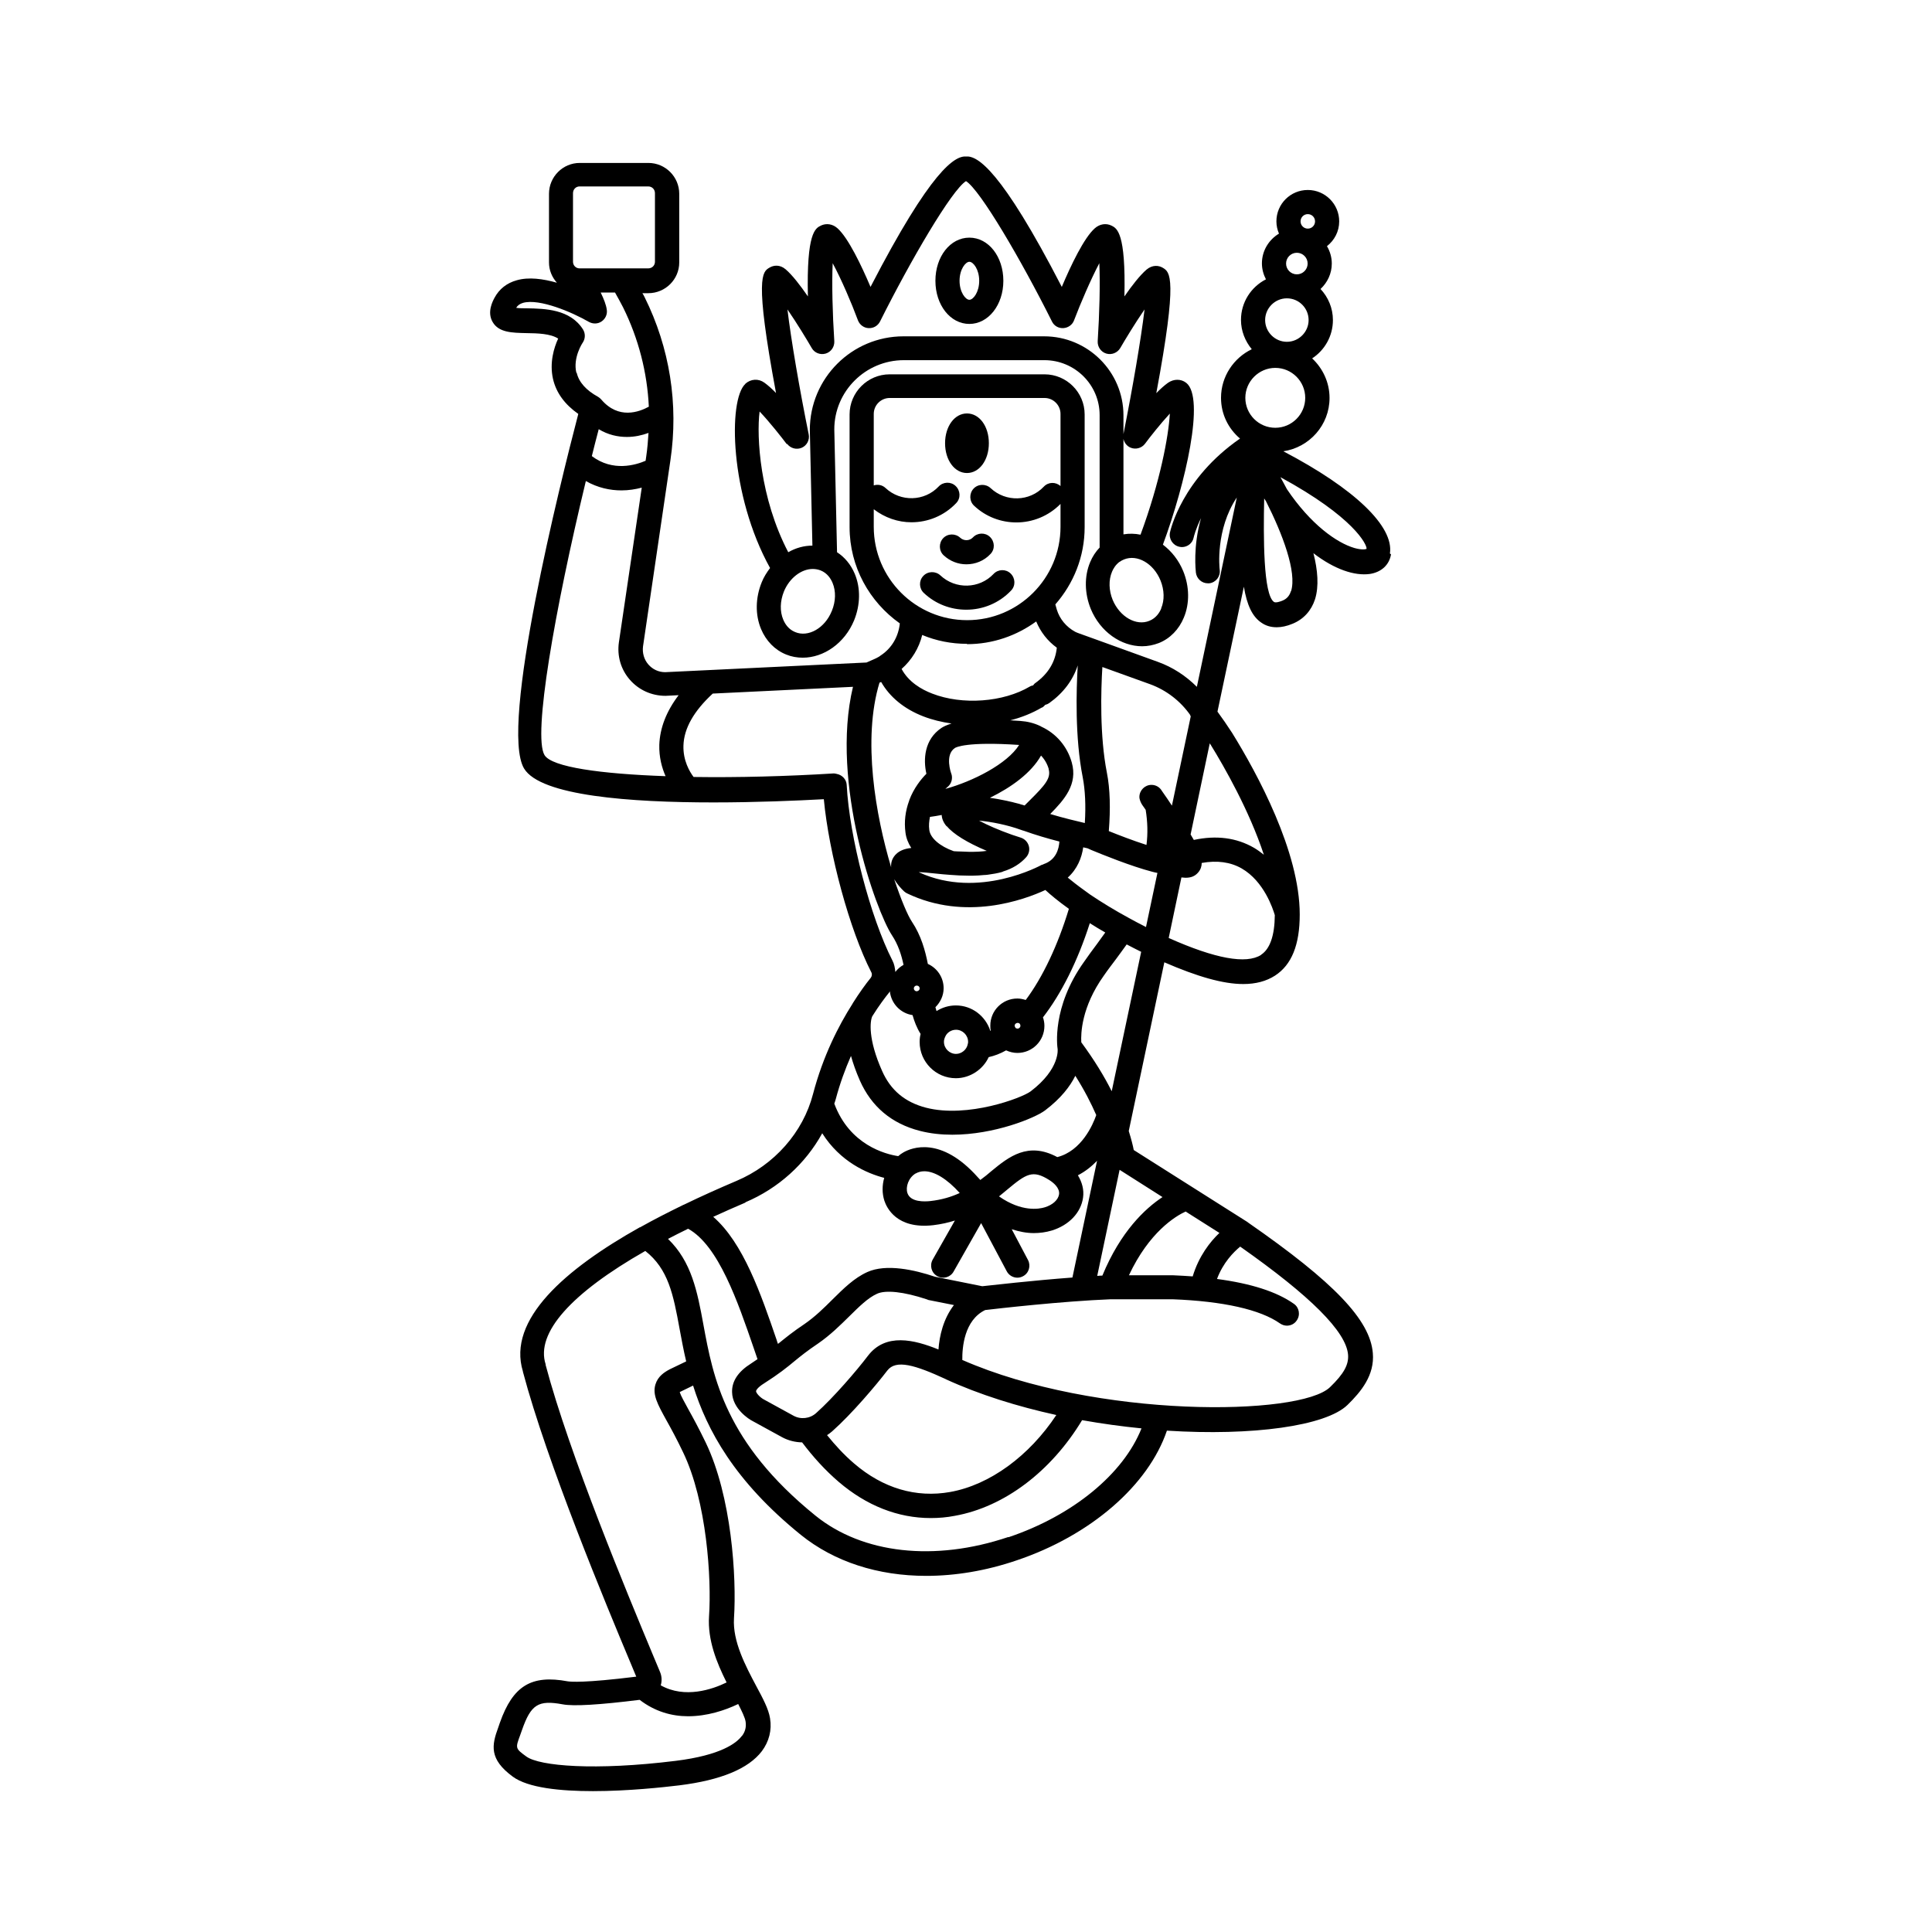 <?xml version="1.0" encoding="UTF-8"?>
<svg id="icons" xmlns="http://www.w3.org/2000/svg" viewBox="0 0 120 120">
  <path d="m60.02,37.87c1.02,0,2.03-.4,2.78-1.19.29-.3.27-.77-.03-1.06-.3-.29-.78-.27-1.06.03-.88.93-2.36.97-3.3.09-.3-.28-.78-.27-1.06.03-.29.3-.27.78.03,1.06.74.7,1.69,1.04,2.63,1.04Z"/>
  <path d="m60.03,35.05c.54,0,1.09-.21,1.49-.64.29-.3.27-.77-.03-1.06-.3-.29-.78-.27-1.06.03-.21.22-.56.23-.79.02-.3-.28-.78-.27-1.06.03s-.27.78.03,1.06c.4.37.9.56,1.41.56Z"/>
  <path d="m61.42,27.53c0-1.06-.59-1.85-1.36-1.85s-1.36.8-1.36,1.85.59,1.85,1.36,1.85,1.36-.8,1.36-1.85Z"/>
  <path d="m46.29,23.85c-1.07.99-.97,6.9,1.54,11.43-.2.27-.39.56-.52.89-.39.96-.41,2.01-.04,2.9.31.74.86,1.3,1.55,1.58.34.14.69.2,1.04.2,1.3,0,2.6-.89,3.19-2.32.39-.96.41-2.01.04-2.89-.24-.57-.62-1.03-1.1-1.34l-.17-7.63c0-2.37,1.94-4.3,4.32-4.3h8.73c1.89,0,3.43,1.53,3.43,3.41v8.23c-.25.26-.45.57-.59.91-.37.88-.35,1.94.04,2.9h0c.59,1.43,1.89,2.32,3.19,2.32.35,0,.7-.07,1.04-.2.7-.28,1.25-.85,1.55-1.58.37-.88.35-1.94-.04-2.89-.28-.68-.73-1.24-1.26-1.64,1.41-3.81,2.63-9.13,1.45-10.05-.33-.26-.78-.25-1.14,0-.22.16-.47.38-.72.64,1.35-7.23.85-7.52.4-7.79-.25-.15-.64-.19-1,.11-.41.35-.91.99-1.38,1.67.09-3.96-.46-4.23-.81-4.4-.33-.16-.73-.1-1.03.17-.67.59-1.49,2.31-2.05,3.64-3.78-7.32-5.25-8.15-5.94-8.1-.7-.05-2.17.81-5.94,8.1-.56-1.32-1.38-3.04-2.05-3.64-.3-.27-.69-.33-1.03-.17-.35.17-.9.44-.81,4.4-.47-.68-.97-1.33-1.38-1.68-.36-.31-.75-.26-1-.11-.45.26-.95.56.4,7.79-.25-.26-.5-.48-.72-.64-.37-.27-.85-.24-1.19.07Zm5.37,14.11c-.43,1.06-1.46,1.64-2.27,1.3-.42-.17-.63-.51-.74-.77-.22-.52-.2-1.15.04-1.75.35-.85,1.09-1.4,1.79-1.4.17,0,.33.03.49.09.42.17.63.51.74.77.22.52.2,1.15-.04,1.74Zm20.47-.17c-.11.26-.32.6-.74.77-.82.34-1.84-.25-2.28-1.3-.24-.59-.26-1.23-.04-1.75.08-.19.22-.43.46-.61,0,0,0,0,.01,0,.08-.06.17-.11.27-.15.83-.34,1.84.25,2.27,1.3.24.59.26,1.23.04,1.74Zm.53-12.09c-.08,1.41-.6,4.21-1.82,7.51-.35-.07-.7-.08-1.06-.02v-5.93c.05.23.2.44.43.54.32.14.7.04.91-.24.28-.38.94-1.22,1.54-1.87Zm-23.77,1.87c.21.28.59.38.91.24.32-.14.5-.49.43-.83-.57-2.81-1.1-5.9-1.32-7.76.6.87,1.22,1.9,1.51,2.4.17.3.53.44.87.34.33-.1.55-.42.53-.77-.11-1.69-.16-3.61-.1-4.84.54,1,1.17,2.47,1.57,3.55.11.28.37.47.66.48.3.02.58-.15.71-.41,1.91-3.82,4.45-8.16,5.34-8.72,0,0,0,0,0,0,0,0,0,0,0,0,.89.56,3.43,4.9,5.34,8.72.13.27.41.43.71.41.3-.02.56-.21.66-.48.41-1.08,1.04-2.54,1.57-3.55.06,1.23.01,3.15-.1,4.84-.02.35.2.67.53.77.33.1.69-.04.87-.34.29-.5.91-1.53,1.51-2.4-.22,1.85-.75,4.93-1.31,7.74v-1.16c0-2.71-2.21-4.91-4.93-4.91h-8.73c-3.21,0-5.82,2.6-5.82,5.82l.16,7.18c-.52,0-1.03.14-1.5.41-1.76-3.36-1.98-7.17-1.78-8.74.63.66,1.38,1.62,1.69,2.03Z"/>
  <path d="m60.21,20.12c1.18,0,2.11-1.18,2.11-2.68s-.92-2.68-2.11-2.68-2.11,1.18-2.11,2.68.92,2.68,2.11,2.68Zm0-3.86c.24,0,.61.47.61,1.18s-.37,1.18-.61,1.18-.61-.47-.61-1.18.37-1.18.61-1.18Z"/>
  <path d="m86.33,34.38c.26-1.68-2.19-4.03-6.62-6.35,1.62-.24,2.87-1.63,2.87-3.31,0-.97-.42-1.84-1.08-2.46.78-.51,1.29-1.39,1.29-2.38,0-.75-.3-1.43-.77-1.93.43-.4.7-.96.7-1.58,0-.39-.11-.76-.3-1.08.46-.36.76-.91.76-1.54,0-1.07-.87-1.95-1.95-1.95s-1.95.87-1.95,1.95c0,.27.06.53.16.76-.63.38-1.06,1.06-1.06,1.85,0,.36.1.7.25.99-.92.47-1.55,1.42-1.55,2.52,0,.69.26,1.32.67,1.82-1.12.54-1.91,1.69-1.91,3.02,0,1.02.46,1.92,1.18,2.53-3.6,2.49-4.32,5.68-4.35,5.83-.08.4.17.8.58.89.05.01.11.02.16.02.35,0,.66-.24.73-.59.01-.05.12-.52.46-1.21-.51,1.76-.33,3.28-.32,3.39.05.38.37.66.74.66.03,0,.06,0,.09,0,.41-.05.7-.42.65-.83-.02-.13-.27-2.5,1.06-4.5l-2.48,11.76c-.68-.68-1.5-1.22-2.42-1.55l-3.9-1.41s0,0,0,0c0,0,0,0,0,0l-1-.36c-.09-.03-.18-.07-.24-.1-.55-.3-.96-.79-1.14-1.38l-.09-.32c1.13-1.29,1.82-2.96,1.82-4.8v-7c0-1.37-1.12-2.49-2.49-2.49h-9.62c-1.37,0-2.49,1.12-2.49,2.49v7c0,2.47,1.24,4.65,3.12,5.98-.08.81-.5,1.55-1.2,2-.03.02-.06.04-.08.06-.1.06-.2.11-.29.15l-.5.22-12.5.6c-.41,0-.78-.17-1.05-.48-.27-.31-.38-.72-.33-1.12l1.7-11.55c.52-3.49-.04-7-1.6-10.14-.04-.09-.09-.17-.14-.25h.37c1.06,0,1.92-.86,1.92-1.91v-4.26c0-1.06-.86-1.92-1.92-1.92h-4.26c-1.05,0-1.91.86-1.91,1.92v4.26c0,.49.19.92.49,1.26-.85-.24-1.75-.37-2.5-.15-.61.17-1.08.54-1.37,1.08-.12.22-.48.9-.12,1.51.38.66,1.21.67,2.09.69.71.01,1.5.03,1.98.34-.26.56-.55,1.5-.32,2.51.2.86.73,1.58,1.57,2.17-1.11,4.25-4.91,19.44-3.37,22.02,1.02,1.71,6.65,2.11,11.76,2.11,2.68,0,5.21-.11,6.86-.2.32,3.38,1.6,8.12,2.95,10.75.06.11.04.25-.04.35-.31.38-.7.92-1.11,1.57,0,.01-.01.02-.02.04-.86,1.35-1.83,3.24-2.45,5.6-.62,2.39-2.41,4.41-4.76,5.4-1.08.46-2.18.95-3.27,1.48,0,0,0,0-.01,0-.92.45-1.83.91-2.7,1.4,0,0-.01,0-.02,0-4.62,2.59-8.25,5.73-7.26,8.95,0,0,0,.02,0,.02,1.5,5.65,5.15,14.43,6.72,18.17l.32.77c-3.22.4-4.07.32-4.26.29-2.26-.42-3.4.28-4.21,2.57l-.1.29c-.41,1.11-.58,1.97.9,3.06.95.7,2.95.9,4.98.9,2.17,0,4.38-.24,5.37-.36,2.57-.32,4.29-1.03,5.12-2.12.45-.6.63-1.31.51-2.04-.09-.58-.45-1.25-.87-2.03-.65-1.23-1.46-2.75-1.37-4.18.17-2.57-.15-7.59-1.76-10.93-.42-.87-.78-1.53-1.07-2.05-.23-.42-.47-.85-.54-1.07.02-.02.05-.03.09-.05l.74-.36c.86,2.74,2.55,5.92,6.69,9.27,2.08,1.68,4.8,2.55,7.79,2.55,1.8,0,3.7-.31,5.61-.96,4.61-1.55,8.19-4.67,9.34-8.06,5.32.34,9.88-.29,11.22-1.6.84-.82,1.69-1.85,1.57-3.22-.17-2.06-2.41-4.4-7.74-8.1,0,0,0,0,0,0-.02-.01-.03-.02-.05-.04l-7.06-4.47c-.05-.27-.15-.67-.31-1.18l2.21-10.48c2.05.89,3.65,1.35,4.9,1.35.79,0,1.44-.18,1.97-.52,1.04-.67,1.54-1.92,1.54-3.8,0-3.9-2.63-8.74-4.2-11.28,0,0,0,0,0,0-.31-.48-.61-.91-.91-1.32l1.64-7.76c.19,1.14.52,1.85,1.08,2.23.28.2.6.29.96.29.3,0,.63-.07.99-.22.68-.28,1.16-.81,1.39-1.52.25-.8.17-1.81-.1-2.86,1.3,1,2.55,1.42,3.5,1.29.72-.11,1.21-.56,1.32-1.22Zm-5.78-18.68c.37,0,.67.3.67.67s-.3.67-.67.67-.67-.3-.67-.67.3-.67.67-.67Zm.68-2.4c.25,0,.45.2.45.45s-.2.45-.45.45-.45-.2-.45-.45.2-.45.45-.45Zm-1.3,5.23c.75,0,1.35.61,1.35,1.35s-.61,1.35-1.35,1.35-1.35-.61-1.35-1.35.61-1.35,1.35-1.35Zm-.72,4.32c1.03,0,1.86.84,1.86,1.86s-.83,1.86-1.86,1.86-1.86-.84-1.86-1.86.84-1.86,1.86-1.86Zm-5.29,21.58s.02.04.04.06l-1.17,5.55c-.1-.15-.19-.28-.3-.45,0,0,0,0,0,0,0,0,0,0,0,0l-.32-.46c-.13-.23-.37-.38-.65-.38-.41,0-.75.34-.75.75,0,.16.09.37.18.5l.21.3c.12.75.14,1.47.05,2.18-.84-.27-1.72-.61-2.34-.86.11-1.39.08-2.62-.12-3.63-.45-2.28-.37-5.11-.28-6.56l2.97,1.07c1.01.37,1.89,1.05,2.5,1.93Zm-8.23,20.71s.18,1.24-1.68,2.65c-.53.4-3.9,1.68-6.5,1.01-1.3-.34-2.19-1.08-2.72-2.28-.89-1.99-.75-3.11-.61-3.4.42-.67.8-1.17,1.05-1.48.02-.02.03-.05.04-.07.08.76.66,1.37,1.41,1.48.11.39.26.79.5,1.17-.04.16-.06.33-.06.5,0,1.24,1.01,2.25,2.25,2.25.89,0,1.69-.55,2.04-1.31.36-.08.73-.22,1.08-.42.22.1.46.16.7.16.93,0,1.68-.75,1.68-1.68,0-.18-.03-.36-.09-.53,1.14-1.47,2.16-3.5,2.91-5.85.31.2.63.39.96.58-.17.24-.35.49-.52.72-.28.37-.54.73-.79,1.09-2.03,2.83-1.67,5.29-1.65,5.42Zm-11.08-22.73l.12-.05c.53.93,1.43,1.68,2.63,2.14.54.21,1.13.35,1.74.44-.29.09-.48.18-.62.27-1.08.72-1.14,1.97-.94,2.85-.33.33-.78.89-1.06,1.63,0,0,0,0,0,.01,0,.01-.01.02-.01.03-.24.65-.32,1.31-.23,1.98.04.34.17.66.36.96-.83.08-1.11.52-1.2.78-.05.14-.06.28-.05.42-.96-3.21-1.8-7.95-.72-11.48Zm10.12,1.54c.08-.05.14-.11.19-.17.09-.02.18-.06.25-.11.88-.63,1.47-1.42,1.77-2.34-.09,1.52-.18,4.47.31,6.95.15.78.2,1.75.13,2.84-.51-.12-1.32-.31-2.15-.56.89-.9,1.72-1.85,1.34-3.2-.28-1-.97-1.8-1.88-2.22,0,0-.01,0-.02-.01-.02-.01-.04-.03-.07-.04-.38-.18-.79-.28-1.22-.31-.22-.01-.43-.03-.63-.04.71-.18,1.38-.45,1.97-.8Zm.1,9.72s-.05.03-.08.04c-.02,0-.04,0-.05.01-.04.02-3.9,2.16-7.6.47,0,0-.01-.01-.02-.02.29.01.66.05,1.05.09.28.03.58.06.89.08.37.03.76.05,1.15.05.05,0,.11,0,.16,0,.03,0,.07,0,.1,0,.23,0,.45-.02.68-.04.08,0,.17-.01.25-.02.3-.04.6-.09.88-.17,0,0,0,0,0,0,0,0,0,0,0,0,.02,0,.04-.02.06-.03.59-.18,1.08-.48,1.45-.9.16-.19.22-.45.15-.69-.07-.24-.25-.43-.49-.51,0,0-.22-.07-.55-.18-.82-.29-1.53-.6-2.05-.88.76.07,1.77.27,2.59.57.09.03.17.06.19.06.72.26,1.51.49,2.21.67-.03.47-.21,1.14-.97,1.4Zm-5.75-5.63s-.42-1.15.23-1.58c.06-.04.72-.41,3.99-.19-.74,1.18-2.87,2.26-4.58,2.73.07-.06.11-.1.11-.1.27-.2.37-.56.25-.87Zm6.05-.28c.16.56-.19.98-1.17,1.95-.1.1-.21.21-.32.32-.03,0-.06-.02-.09-.03-.03,0-.05-.02-.08-.02-.05-.01-.1-.03-.16-.05-.04-.01-.08-.02-.12-.03-.05-.01-.11-.03-.16-.04-.05-.01-.1-.03-.15-.04-.06-.01-.12-.03-.18-.04-.06-.01-.11-.03-.17-.04-.06-.01-.13-.03-.2-.04-.12-.02-.24-.05-.36-.07-.06-.01-.12-.02-.18-.03-.07-.01-.14-.02-.2-.03-.03,0-.07-.01-.1-.02,1.33-.65,2.56-1.54,3.17-2.62.22.23.39.52.48.84Zm-6.34,3.54c.43.51,1.27,1.03,2.5,1.55-.34.05-.7.06-1.06.06-.18,0-.34-.02-.51-.02-.16,0-.33-.01-.48-.02-.86-.3-1.46-.82-1.52-1.32-.04-.28-.01-.54.04-.81.23-.03.47-.07.73-.12.01.21.09.45.31.71Zm-2.64,4.06c.06.05.12.1.19.13,3.63,1.74,7.27.4,8.59-.21.3.28.79.69,1.46,1.17-.68,2.25-1.63,4.26-2.68,5.66-.17-.05-.34-.09-.52-.09-.93,0-1.68.75-1.68,1.68,0,.1,0,.21.03.31-.01,0-.02.01-.03.02-.29-.91-1.13-1.58-2.14-1.58-.44,0-.85.13-1.2.35-.02-.08-.05-.15-.07-.24.31-.31.51-.72.51-1.18,0-.67-.4-1.25-.98-1.51-.16-.82-.42-1.77-.99-2.62-.26-.39-.67-1.35-1.1-2.64.19.32.44.59.6.74Zm7.05,8.53c-.06,0-.11-.04-.12-.04h0s-.06-.1-.06-.14c0-.15.21-.24.32-.12.02.03.04.07.04.12,0,.1-.08.18-.18.18Zm-6.08-2.5c0,.12-.1.17-.18.18-.1,0-.18-.08-.18-.18,0-.08.06-.15.14-.17.02,0,.04,0,.06,0,.09,0,.16.08.16.16Zm1.59,3c.11-.26.38-.43.67-.43.41,0,.75.34.75.75,0,.04,0,.07-.02.14-.06.34-.38.61-.73.61-.41,0-.75-.34-.75-.75,0-.1.02-.19.08-.32Zm11.41-7.37c-.85-.46-1.67-.96-2.4-1.45l-.33-.24c-.45-.32-.8-.6-1.07-.82.59-.53.87-1.23.96-1.88.12.03.21.05.27.06l.22.1s0,0,0,0c0,0,0,0,0,0,.7.29,2.47,1.01,3.81,1.36,0,0,0,0,0,0,.11.03.21.05.31.07l-.71,3.36c-.37-.19-.74-.38-1.08-.57Zm-15.85-24.31v-1.08c.69.53,1.51.81,2.34.81,1.02,0,2.03-.4,2.78-1.19.29-.3.27-.77-.03-1.06-.3-.29-.78-.27-1.06.03-.88.93-2.36.97-3.3.09-.2-.19-.48-.24-.73-.16v-4.44c0-.55.45-.99.99-.99h9.62c.55,0,.99.45.99.99v4.48c-.3-.27-.76-.26-1.04.04-.88.93-2.36.97-3.3.09-.3-.28-.78-.27-1.06.03-.28.3-.27.78.03,1.06.74.7,1.69,1.04,2.63,1.04,1,0,1.99-.39,2.74-1.15v1.42c0,3.2-2.6,5.8-5.8,5.8s-5.8-2.6-5.8-5.8Zm5.8,7.3c1.6,0,3.08-.53,4.29-1.41.27.65.7,1.21,1.28,1.63-.09.88-.53,1.62-1.34,2.2-.06.04-.09.09-.13.14-.07.02-.14.03-.2.07-1.65.98-4.2,1.17-6.07.44-.66-.25-1.47-.72-1.9-1.53.63-.56,1.08-1.29,1.28-2.11.86.36,1.8.55,2.78.55Zm-22.88-13.35c.58.35,1.18.48,1.75.48.48,0,.93-.1,1.34-.25-.03.48-.07.97-.14,1.45l-.04.28c-.61.26-2.03.7-3.34-.29.14-.56.28-1.12.43-1.68Zm-1.6-14.66c0-.24.18-.42.41-.42h4.26c.24,0,.42.18.42.42v4.26c0,.23-.18.41-.42.41h-4.26c-.23,0-.41-.18-.41-.41v-4.26Zm.21,11.16c-.23-.94.38-1.86.39-1.87.17-.25.18-.57.02-.83-.8-1.26-2.36-1.29-3.5-1.31-.2,0-.45,0-.65-.03.09-.15.23-.25.43-.31,1.02-.28,3.04.58,4.08,1.18.25.14.55.14.79-.02.24-.16.37-.44.33-.72-.04-.32-.19-.69-.38-1.08h.89c.17.3.34.61.5.92.96,1.94,1.5,4.04,1.6,6.17-.6.33-1.88.81-2.95-.44,0,0,0,0,0,0-.06-.07-.12-.12-.2-.17-.75-.41-1.2-.92-1.33-1.5Zm.59,6.72c.74.42,1.5.58,2.21.58.45,0,.87-.07,1.26-.17l-1.42,9.61c-.12.84.12,1.68.68,2.32.55.63,1.34,1,2.22,1h0l.81-.04c-.76,1-1.16,2.03-1.2,3.08-.02.77.16,1.43.39,1.95-4.01-.14-7.07-.56-7.52-1.31-.73-1.22.63-8.98,2.57-17.03Zm16.2,18.88s0,0,0-.01c-.02-.35-.29-.62-.62-.68-.06-.01-.11-.03-.17-.03,0,0-.01,0-.02,0-2.9.18-5.95.26-8.7.22-.25-.33-.66-1.03-.63-1.95.03-1.07.65-2.15,1.82-3.23l8.71-.42c-1.43,5.96,1.43,13.93,2.42,15.43.38.57.59,1.22.72,1.84-.2.11-.37.26-.51.44-.02-.24-.06-.48-.18-.71-1.37-2.68-2.67-7.67-2.84-10.9Zm.27,16.84c.13.46.3.95.55,1.52.72,1.62,1.97,2.67,3.72,3.12.66.17,1.34.24,2.02.24,2.61,0,5.14-1.04,5.76-1.51.99-.75,1.56-1.5,1.88-2.15.57.9.99,1.73,1.3,2.44-.21.61-.92,2.23-2.42,2.61-1.82-.98-3.02-.01-4.08.86-.22.19-.45.38-.7.56-.05-.05-.1-.11-.15-.16-2.3-2.59-4.13-1.84-4.63-1.55-.12.07-.22.14-.32.23-.8-.12-3.02-.7-3.97-3.26.03-.1.07-.19.09-.28.26-.98.59-1.87.94-2.67Zm4.01,7.29c.16-.09.34-.14.54-.14.63,0,1.41.47,2.2,1.35-.52.24-1.11.42-1.82.5-.36.04-1.24.08-1.43-.5-.12-.37.06-.95.52-1.22Zm8.31.41c.25.16.65.48.6.88-.05.34-.39.66-.89.81-.36.11-1.44.3-2.84-.68.18-.14.35-.29.51-.42,1.19-.99,1.58-1.25,2.62-.59Zm-18.89,1.38c2.06-.87,3.74-2.4,4.78-4.29,1.12,1.77,2.77,2.49,3.85,2.77-.13.46-.14.95.01,1.42.14.42.75,1.78,3.03,1.52.5-.06.94-.16,1.35-.29l-1.38,2.43c-.2.36-.08.82.28,1.02.36.21.82.08,1.02-.28l1.71-3.01,1.59,2.99c.13.25.39.4.66.4.12,0,.24-.03.35-.09.37-.19.5-.65.31-1.01l-1.01-1.91c.46.15.92.24,1.37.24.38,0,.75-.05,1.12-.16,1.07-.33,1.81-1.11,1.94-2.04.07-.49-.06-.96-.32-1.39.47-.24.86-.56,1.19-.9l-1.53,7.25c-2.53.19-5.03.48-5.6.54l-2.94-.59s0,0,0,0c-1.27-.43-3.03-.82-4.2-.29-.82.37-1.47,1.02-2.16,1.7-.53.53-1.08,1.07-1.73,1.52-.72.48-1.17.85-1.53,1.14-.04.04-.09.07-.13.1-.03-.08-.06-.16-.08-.24-.98-2.86-2.07-6.03-3.94-7.65.65-.3,1.31-.59,2.01-.89Zm12.44,10.98c2.11.97,4.47,1.7,6.88,2.23-1.68,2.54-4.13,4.34-6.59,4.78-2.12.38-4.18-.23-5.97-1.77-.62-.53-1.17-1.13-1.68-1.76.11-.07.22-.15.32-.24,1.21-1.07,2.74-2.88,3.42-3.77.54-.71,1.74-.34,3.63.53Zm-.44-1.84c-1.5-.61-3.28-1.05-4.38.39-.69.91-2.15,2.61-3.22,3.56-.39.35-.96.41-1.41.16l-1.86-1.02c-.23-.13-.46-.39-.46-.5,0-.05.09-.23.49-.48.91-.58,1.4-.97,1.94-1.42.33-.27.75-.61,1.42-1.06.77-.53,1.39-1.15,1.94-1.69.62-.61,1.15-1.14,1.72-1.4.54-.25,1.66-.13,3.08.34.08.04.16.06.24.07l1.46.29c-.67.87-.9,1.93-.96,2.75Zm-12.22,24.01c-.32.43-1.28,1.19-4.1,1.54-5.01.62-8.46.33-9.28-.27-.69-.5-.68-.52-.38-1.33l.11-.31c.56-1.6,1.01-1.88,2.53-1.6.68.13,2.3.03,4.78-.28.95.73,1.99,1.02,3.01,1.02,1.17,0,2.28-.36,3.11-.76.23.45.42.84.46,1.09.05.33-.02.63-.23.9Zm-4.47-22.78c-.34.18-.74.44-.89.94-.19.63.12,1.21.69,2.24.28.5.63,1.14,1.03,1.98,1.47,3.05,1.77,7.86,1.61,10.17-.1,1.49.48,2.9,1.09,4.12-.88.43-2.59,1.02-4.09.18.08-.27.07-.55-.04-.82l-.46-1.1c-1.55-3.72-5.18-12.43-6.65-17.98,0,0,0-.01,0-.02,0,0,0-.01,0-.02-.63-1.95,1.59-4.42,6.19-7.04,1.43,1.12,1.74,2.7,2.13,4.84.12.63.24,1.31.41,2.02l-1.02.49Zm21.02,10.42c-4.57,1.54-9.04,1.04-11.97-1.33-5.61-4.54-6.36-8.6-6.96-11.86-.38-2.08-.74-3.92-2.2-5.33.4-.21.82-.42,1.25-.63,1.89,1.04,3.09,4.55,4.07,7.4.08.24.16.47.24.7-.13.09-.25.17-.4.27-.8.5-1.2,1.1-1.18,1.78.02,1.05,1.09,1.7,1.23,1.77l1.88,1.03c.39.21.81.31,1.24.32.68.9,1.43,1.73,2.27,2.45,1.73,1.48,3.68,2.25,5.72,2.25.49,0,.99-.04,1.5-.14,3.07-.55,5.98-2.76,7.9-5.94,1.24.22,2.48.39,3.69.51-1.12,2.82-4.25,5.41-8.26,6.76Zm21.11-11.33c.05.62-.26,1.19-1.12,2.02-1.86,1.81-14.51,1.96-22.84-1.69-.01-.78.12-2.47,1.42-3.1.75-.09,4.78-.55,7.8-.67h3.83c3.15.12,5.46.64,6.68,1.5.13.09.28.14.43.14.24,0,.47-.11.61-.32.24-.34.16-.81-.18-1.04-1.06-.75-2.66-1.26-4.77-1.54.38-1.02,1.03-1.67,1.44-2.01,4.37,3.07,6.58,5.28,6.7,6.71Zm-7.99-7.56c-.58.55-1.28,1.44-1.66,2.7-.4-.03-.8-.05-1.23-.07h-2.73c1.25-2.67,2.87-3.66,3.52-3.96l2.1,1.33Zm-3.53-2.23c-1.08.71-2.61,2.14-3.74,4.88-.11,0-.21.01-.32.02l1.39-6.59,2.66,1.69Zm-5.05-9.62c-.03-.51,0-2.17,1.4-4.13.24-.35.51-.7.78-1.06.21-.28.43-.59.64-.88.29.15.59.31.9.46l-1.83,8.66c-.46-.92-1.08-1.94-1.89-3.04Zm11.17-5.42c-.92.59-2.85.24-5.74-1.05l.79-3.76c.08,0,.18.02.25.02.34,0,.59-.09.8-.34.15-.18.21-.38.21-.58.95-.17,1.78-.06,2.48.34,1.39.8,1.94,2.5,2.06,2.9-.01,1.27-.3,2.1-.85,2.46Zm-3.12-13.03c.82,1.33,2.38,4.05,3.29,6.81-.19-.15-.39-.3-.61-.43-1.09-.63-2.34-.79-3.74-.49-.06-.1-.12-.21-.2-.34l1.19-5.66s.05.07.07.11Zm4.97-9.56c-.09.29-.26.48-.53.59-.12.05-.41.15-.52.08-.67-.46-.66-4.04-.61-6.43.04.06.07.11.11.17,1.03,2.03,1.93,4.41,1.56,5.59Zm3.95-2.68c-1.1-.32-2.72-1.46-4.2-3.66-.14-.26-.27-.51-.4-.74,4.56,2.48,5.38,4.19,5.35,4.45-.05.03-.29.08-.75-.05Z"/>
</svg>